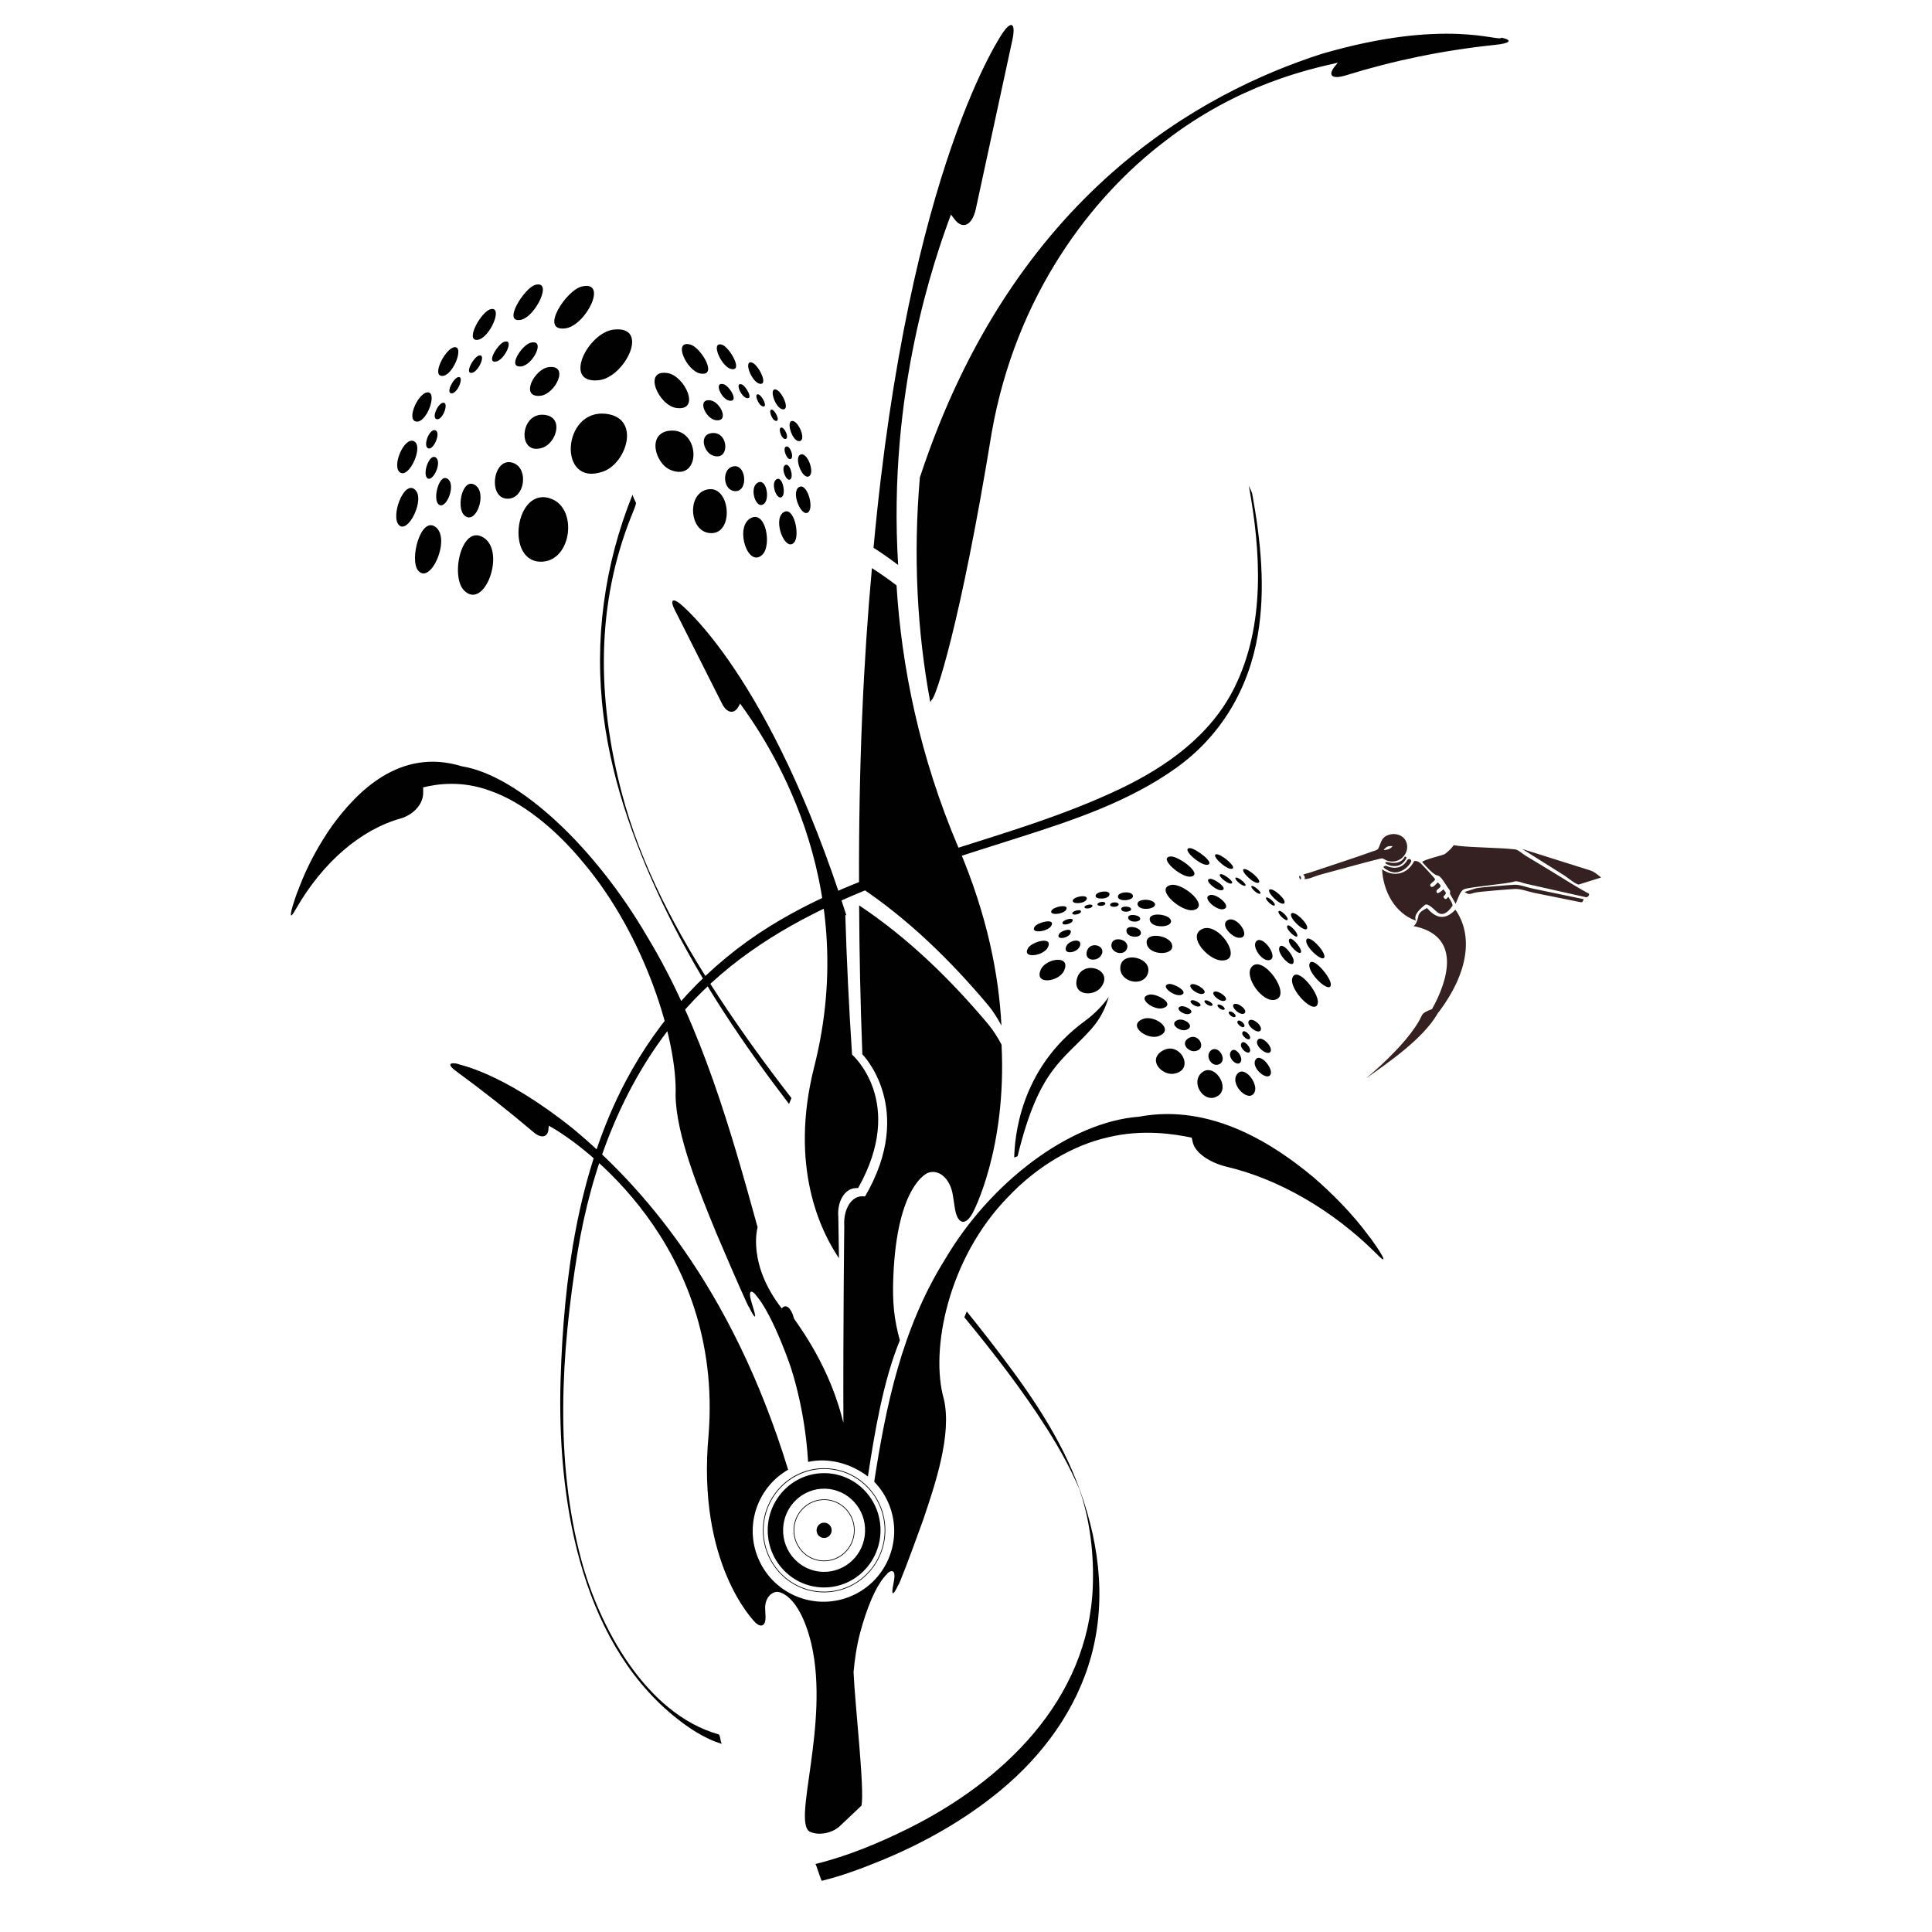 <?xml version="1.0" encoding="utf-8"?>
<!-- Generator: Adobe Illustrator 16.0.0, SVG Export Plug-In . SVG Version: 6.00 Build 0)  -->
<!DOCTYPE svg PUBLIC "-//W3C//DTD SVG 1.1//EN" "http://www.w3.org/Graphics/SVG/1.1/DTD/svg11.dtd">
<svg version="1.1" id="Layer_1" xmlns="http://www.w3.org/2000/svg" xmlns:xlink="http://www.w3.org/1999/xlink" x="0px" y="0px"
	 width="100px" height="100px" viewBox="0 0 100 100" enable-background="new 0 0 100 100" xml:space="preserve">
<path fill="#010101" d="M47.612,24.714C52.471,9.937,62.313,4.757,68.398,2.792c6.494-1.899,9.233-0.582,9.32-0.844
	c0.607,0.135,0.446,0.297-0.345,0.376c-2.692,0.281-5.261,0.816-7.688,1.569c-0.711,0.224-0.983,0.034-0.609-0.44
	c0.057-0.069,0.111-0.138,0.17-0.208c-1.417,0.325-5.127,1.102-8.95,4.064c-3.799,2.885-7.711,7.957-8.965,15.08
	c-1.624,9.963-2.909,13.76-3.106,13.833c-0.025,0.047-0.05,0.085-0.075,0.116C47.455,32.604,47.269,28.678,47.612,24.714z
	 M56.135,52.861c0.542-0.396,0.948-0.829,1.252-1.262c-0.158,0.564-0.429,1.129-0.902,1.664c-1.459,1.642-2.702,2.017-3.815,6.584
	l-0.176,0.065C52.523,58.986,52.727,55.357,56.135,52.861z M45.131,29.405c-0.434,4.727-0.692,10.189-0.667,16.471
	c2.545,1.69,4.745,3.847,6.683,6.153c0.271,0.33,0.494,0.685,0.688,1.057c-0.131-2.602-0.729-5.698-2.208-9.17
	c-2.047-4.803-2.963-9.432-3.223-13.618C45.988,29.979,45.563,29.682,45.131,29.405z M51.928,1.661c0,0-4.897,6.888-6.714,26.691
	c0.433,0.276,0.857,0.574,1.274,0.892c-0.554-8.926,1.882-15.842,2.732-18.139l0.188,0.246c0.421,0.556,0.917,0.312,1.102-0.543
	l1.887-8.725C52.581,1.229,52.371,1.038,51.928,1.661z M44.298,61.496c0.04-0.001,0.079-0.002,0.119-0.003
	c2.511-4.462-0.315-6.909-0.315-6.909c-0.166-2.527-0.28-4.936-0.35-7.233c0.02,0.011,0.039,0.022,0.058,0.033
	c-3.972-12.518-8.621-16.145-8.621-16.145c-0.389-0.303-0.51-0.161-0.27,0.316c0.819,1.625,1.638,3.249,2.457,4.874
	c0.241,0.478,0.617,0.55,0.837,0.163c0.032-0.058,0.064-0.115,0.097-0.172c1.312,1.811,6.312,9.007,3.834,18.793
	c-1.311,5.176,0.339,8.525,1.28,9.912c-0.022-1.294-0.033-2.126-0.033-2.126C43.318,62.188,43.726,61.509,44.298,61.496z
	 M70.938,64.085c-0.082-0.058-0.881-1.351-2.94-3.14c-2.007-1.678-5.274-3.851-9.033-3.146c-3.612,0.271-7.715,3.414-10.051,7.384
	c-2.238,3.58-3.064,7.609-3.665,11.51c0.335,0.347,0.608,0.764,0.792,1.242c0.723,1.888-0.221,4.006-2.109,4.729
	c-1.889,0.722-4.006-0.224-4.729-2.11c-0.654-1.707,0.054-3.601,1.591-4.482c-2.948-9.615-7.727-14.82-11.119-17.641
	c-3.788-3.033-5.974-3.313-6.005-3.373c-0.45-0.09-0.482,0.078-0.076,0.375c1.383,1.012,2.729,2.071,4.037,3.181
	c0.383,0.323,0.724,0.255,0.757-0.162c0.005-0.063,0.01-0.123,0.016-0.185c1.713,0.92,9.032,6.181,8.274,15.978
	c-0.628,6.696,2.347,9.653,2.402,9.722c0.318,0.315,0.564,0.182,0.543-0.303c-0.005-0.129-0.012-0.258-0.018-0.387
	c-0.024-0.484,0.26-0.883,0.64-0.883c-0.013,0.004,1.101-0.006,1.756,2.713c0.952,4.158-1.039,9.281-0.062,9.711
	c0.446,0.199,1.135,0.07,1.526-0.295c0.377-0.352,0.751-0.705,1.124-1.063c0.174-0.825-0.339-5.229-0.409-6.916
	c0.062-0.66,0.159-1.352,0.345-2.05c0.706-2.599,1.421-3.015,1.425-3.075c0.257-0.212,0.407-0.081,0.327,0.368
	c-0.02,0.119-0.042,0.239-0.063,0.358c-0.082,0.453,0.035,0.429,0.274-0.098c0.03,0.04,0.573-1.375,1.282-3.343
	c0.665-1.951,1.494-4.454,1.09-6.265c-0.742-2.551,0.216-7.332,3.338-10.506c1.484-1.569,3.365-2.666,5.141-3.063
	c1.771-0.438,3.436-0.178,4.342,0.014c0.021,0.086,0.038,0.167,0.059,0.252c0.137,0.559,0.916,1.049,1.718,1.246
	c2.717,0.631,5.521,2.258,7.744,4.467C71.832,65.506,71.715,65.161,70.938,64.085z M44.923,76.424
	c0.339-2.238,0.796-4.975,1.654-7.049c-0.303-1.086-0.389-1.971-0.341-3.232c0.18-4.867,1.801-5.44,1.801-5.44
	c0.575-0.203,1.152,0.317,1.282,1.157l0.104,0.673c0.129,0.84,0.548,0.948,0.929,0.239c0,0,1.761-3.268,1.488-8.699
	c-0.193-0.371-0.42-0.729-0.688-1.057c-1.939-2.308-4.139-4.461-6.683-6.154c0.01,2.444,0.063,5.01,0.166,7.707
	c0,0,2.795,2.811,0.14,7.358l-0.12-0.007c-0.579-0.025-1.01,0.66-0.956,1.528c0,0-0.064,5.331-0.045,10.198
	c-0.031-0.125-0.063-0.248-0.098-0.371c-0.797-2.971-2.526-5.045-2.462-5.045c-0.15-0.557-0.41-0.727-0.595-0.545
	c-0.013,0.014-0.025,0.025-0.038,0.037c-1.79-2.308-1.257-4.156-1.249-4.203c-1.354-4.902-2.893-10.389-5.705-15.027
	c-2.674-4.598-6.623-8.351-9.611-8.831c-3.192-0.98-5.425,1.314-6.729,3.111c-1.326,1.918-1.722,3.342-1.778,3.402
	c-0.423,1.177-0.451,1.56-0.061,0.854c1.375-2.388,3.337-4.088,5.423-4.668c0.612-0.185,1.151-0.7,1.153-1.324
	c0-0.093-0.001-0.186-0.002-0.281c0.699-0.172,2.002-0.384,3.526,0.197c1.521,0.536,3.263,1.865,4.776,3.711
	c3.158,3.738,4.87,9.187,4.764,12.028c0.025,2.025,1.188,4.896,2.109,7.134c0.96,2.256,1.677,3.881,1.694,3.836
	c0.298,0.604,0.396,0.641,0.242,0.125c-0.042-0.138-0.082-0.272-0.122-0.409c-0.152-0.511-0.057-0.65,0.195-0.396
	c0.014,0.066,0.677,0.572,1.758,3.541c0.223,0.617,0.832,2.592,0.983,5.147C42.914,75.428,44.079,75.77,44.923,76.424z
	 M42.669,78.813c-0.216-0.008-0.396,0.164-0.403,0.383c-0.007,0.219,0.161,0.402,0.377,0.408c0.216,0.008,0.396-0.164,0.404-0.384
	C43.053,79.002,42.885,78.818,42.669,78.813z M42.759,75.997c-1.75-0.058-3.21,1.335-3.271,3.108
	c-0.054,1.771,1.314,3.256,3.064,3.313s3.21-1.337,3.271-3.109C45.877,77.536,44.509,76.055,42.759,75.997z M42.553,82.382
	c-1.729-0.059-3.084-1.521-3.028-3.274c0.056-1.752,1.504-3.127,3.233-3.073c1.729,0.058,3.085,1.521,3.029,3.274
	C45.731,81.063,44.283,82.436,42.553,82.382z M42.751,76.251c-1.613-0.052-2.957,1.229-3.013,2.863
	c-0.049,1.631,1.21,2.997,2.823,3.051c1.612,0.052,2.958-1.231,3.013-2.863C45.624,77.67,44.364,76.305,42.751,76.251z
	 M42.586,81.359c-1.17-0.039-2.091-1.031-2.052-2.221c0.038-1.188,1.02-2.119,2.19-2.084c1.171,0.039,2.091,1.03,2.052,2.221
	C44.739,80.466,43.758,81.395,42.586,81.359z M42.708,77.605c-0.874-0.028-1.603,0.666-1.633,1.552
	c-0.027,0.885,0.656,1.624,1.53,1.651c0.873,0.029,1.602-0.666,1.631-1.551C44.264,78.374,43.581,77.634,42.708,77.605z
	 M42.605,80.773c-0.853-0.028-1.522-0.75-1.494-1.615c0.028-0.865,0.742-1.543,1.595-1.518c0.853,0.029,1.522,0.752,1.495,1.615
	C44.173,80.122,43.458,80.8,42.605,80.773z M37.387,17.848c-0.65-0.221-0.056,1.136,0.453,1.25
	C38.499,19.247,37.752,17.972,37.387,17.848 M35.744,17.839c-0.951-0.278-0.208,1.371,0.51,1.495
	C37.182,19.494,36.281,17.995,35.744,17.839 M34.545,19.309c-1.294-0.195-0.456,1.678,0.463,1.808
	C36.3,21.299,35.449,19.446,34.545,19.309 M34.694,22.29c-1.234,0.099-0.795,1.714,0.028,2.041
	C36.313,24.963,36.265,22.165,34.694,22.29 M36.478,25.375c-0.909,0.339-0.766,2.086,0.223,2.213
	C38.082,27.767,37.815,24.877,36.478,25.375 M38.812,26.846c-0.776,0.497-0.098,2.556,0.638,1.876
	C39.974,28.236,39.626,26.323,38.812,26.846 M40.532,26.533c-0.54,0.408,0.109,2.039,0.563,1.556
	C41.438,27.724,41.082,26.119,40.532,26.533 M41.352,25.215c-0.435,0.277,0.146,1.61,0.489,1.293
	C42.149,26.221,41.752,24.957,41.352,25.215 M41.441,23.526c-0.377,0.141,0.099,1.327,0.435,1.125
	C42.189,24.462,41.793,23.395,41.441,23.526 M40.998,21.788c-0.332,0.026,0.034,1.136,0.406,1.041
	C41.737,22.744,41.318,21.762,40.998,21.788 M40.138,20.156c-0.356-0.053,0.01,1.027,0.399,1.032
	C40.91,21.192,40.452,20.204,40.138,20.156 M38.916,18.765c-0.454-0.133-0.012,1.026,0.415,1.1
	C39.789,19.943,39.253,18.864,38.916,18.765 M38.39,19.895c-0.369-0.125-0.032,0.645,0.256,0.709
	C39.021,20.688,38.597,19.964,38.39,19.895 M37.458,19.889c-0.539-0.157-0.118,0.778,0.29,0.849
	C38.274,20.828,37.763,19.979,37.458,19.889 M36.778,20.723c-0.734-0.111-0.258,0.952,0.262,1.025
	C37.774,21.852,37.291,20.801,36.778,20.723 M36.863,22.414c-0.7,0.057-0.452,0.972,0.015,1.157
	C37.781,23.929,37.753,22.343,36.863,22.414 M37.874,24.163c-0.516,0.193-0.434,1.184,0.127,1.255
	C38.785,25.519,38.632,23.881,37.874,24.163 M39.198,24.997c-0.439,0.283-0.056,1.45,0.362,1.065
	C39.857,25.785,39.66,24.701,39.198,24.997 M40.173,24.82c-0.306,0.232,0.062,1.156,0.319,0.882
	C40.687,25.495,40.485,24.585,40.173,24.82 M40.638,24.073c-0.247,0.157,0.083,0.912,0.277,0.732
	C41.09,24.643,40.865,23.926,40.638,24.073 M40.688,23.114c-0.214,0.08,0.057,0.753,0.247,0.638
	C41.113,23.646,40.889,23.04,40.688,23.114 M40.437,22.129c-0.188,0.015,0.02,0.644,0.23,0.59
	C40.857,22.671,40.619,22.114,40.437,22.129 M39.95,21.203c-0.202-0.03,0.005,0.583,0.227,0.585
	C40.388,21.791,40.128,21.23,39.95,21.203 M39.257,20.415C39,20.34,39.25,20.997,39.492,21.038
	C39.752,21.083,39.448,20.47,39.257,20.415 M27.69,14.75c0.966-0.285,0.015,1.669-0.737,1.806
	C25.978,16.733,27.148,14.909,27.69,14.75 M30.1,14.833c1.41-0.35,0.224,2.023-0.836,2.163C27.894,17.175,29.303,15.031,30.1,14.833
	 M31.769,17.059c1.91-0.211,0.568,2.486-0.784,2.622C29.08,19.873,30.437,17.206,31.769,17.059 M31.375,21.42
	c1.803,0.218,1.064,2.558-0.163,2.989C28.845,25.243,29.08,21.145,31.375,21.42 M28.579,25.837c1.312,0.551,0.999,3.104-0.46,3.231
	C26.083,29.247,26.648,25.028,28.579,25.837 M25.069,27.853c1.106,0.775-0.007,3.753-1.045,2.713
	C23.283,29.823,23.906,27.04,25.069,27.853 M22.566,27.294c0.767,0.631-0.28,2.981-0.917,2.246
	C21.168,28.985,21.786,26.654,22.566,27.294 M21.443,25.313c0.621,0.432-0.31,2.351-0.793,1.866
	C20.215,26.739,20.872,24.911,21.443,25.313 M21.412,22.832c0.545,0.229-0.224,1.939-0.703,1.624
	C20.261,24.16,20.903,22.618,21.412,22.832 M22.166,20.31c0.484,0.059-0.117,1.663-0.656,1.502
	C21.024,21.667,21.696,20.254,22.166,20.31 M23.522,17.969c0.524-0.057-0.075,1.506-0.647,1.49
	C22.329,19.442,23.059,18.021,23.522,17.969 M25.395,16.003c0.673-0.168-0.043,1.504-0.673,1.587
	C24.045,17.679,24.896,16.127,25.395,16.003 M26.099,17.69c0.549-0.162,0.009,0.946-0.418,1.023
	C25.128,18.815,25.792,17.781,26.099,17.69 M27.466,17.738c0.799-0.199,0.127,1.147-0.475,1.226
	C26.215,19.065,27.013,17.85,27.466,17.738 M28.412,19c1.083-0.12,0.323,1.41-0.444,1.486C26.887,20.595,27.657,19.083,28.412,19
	 M28.188,21.473c1.022,0.123,0.604,1.451-0.092,1.695C26.753,23.641,26.888,21.316,28.188,21.473 M26.604,23.977
	c0.744,0.313,0.566,1.76-0.261,1.833C25.188,25.911,25.508,23.519,26.604,23.977 M24.613,25.121
	c0.628,0.439-0.004,2.128-0.593,1.538C23.6,26.238,23.954,24.66,24.613,25.121 M23.193,24.804c0.435,0.358-0.159,1.691-0.52,1.273
	C22.401,25.763,22.75,24.441,23.193,24.804 M22.557,23.68c0.352,0.245-0.175,1.333-0.45,1.058
	C21.86,24.49,22.233,23.452,22.557,23.68 M22.539,22.273c0.309,0.129-0.126,1.099-0.398,0.92
	C21.886,23.026,22.25,22.152,22.539,22.273 M22.966,20.844c0.275,0.033-0.066,0.943-0.372,0.851
	C22.319,21.613,22.701,20.811,22.966,20.844 M23.735,19.515c0.297-0.032-0.042,0.854-0.367,0.846
	C23.059,20.352,23.473,19.544,23.735,19.515 M24.797,18.4c0.382-0.094-0.024,0.854-0.381,0.9
	C24.032,19.351,24.515,18.471,24.797,18.4 M60.486,50.932c-0.465,0.094,0.3,0.674,0.646,0.567
	C61.581,51.361,60.748,50.879,60.486,50.932 M59.473,51.484c-0.666,0.164,0.274,0.863,0.752,0.688
	C60.843,51.951,59.85,51.393,59.473,51.484 M59.166,52.74c-0.854,0.326,0.212,1.121,0.814,0.886
	C60.831,53.293,59.764,52.512,59.166,52.74 M60.133,54.409c-0.73,0.477,0.014,1.259,0.615,1.168
	C61.912,55.4,61.063,53.805,60.133,54.409 M62.137,55.584c-0.461,0.504,0.139,1.464,0.786,1.2
	C63.826,56.418,62.813,54.842,62.137,55.584 M64.004,55.639c-0.331,0.551,0.689,1.508,0.943,0.866
	C65.128,56.047,64.354,55.061,64.004,55.639 M64.973,54.874c-0.214,0.42,0.666,1.14,0.803,0.706
	C65.878,55.253,65.188,54.449,64.973,54.874 M65.09,53.836c-0.188,0.307,0.563,0.879,0.68,0.579
	C65.875,54.145,65.26,53.55,65.09,53.836 M64.648,52.83c-0.191,0.21,0.449,0.732,0.599,0.502
	C65.384,53.116,64.827,52.635,64.648,52.83 M63.865,51.979c-0.196,0.129,0.355,0.645,0.555,0.463
	C64.602,52.277,64.057,51.854,63.865,51.979 M62.857,51.329c-0.234,0.09,0.308,0.59,0.549,0.46
	C63.639,51.665,63.064,51.249,62.857,51.329 M61.697,50.941c-0.318,0.076,0.294,0.597,0.578,0.494
	C62.581,51.325,61.934,50.884,61.697,50.941 M61.704,51.771c-0.265,0.054,0.17,0.383,0.366,0.321
	C62.326,52.016,61.854,51.742,61.704,51.771 M61.129,52.086c-0.378,0.094,0.156,0.488,0.428,0.391
	C61.907,52.352,61.344,52.034,61.129,52.086 M60.955,52.797c-0.482,0.186,0.121,0.637,0.463,0.503
	C61.898,53.111,61.294,52.668,60.955,52.797 M61.504,53.744c-0.415,0.271,0.008,0.714,0.352,0.662
	C62.514,54.309,62.031,53.4,61.504,53.744 M62.639,54.409c-0.26,0.286,0.082,0.831,0.448,0.682
	C63.598,54.884,63.023,53.99,62.639,54.409 M63.7,54.441c-0.188,0.312,0.391,0.854,0.534,0.49
	C64.337,54.672,63.896,54.113,63.7,54.441 M64.248,54.008c-0.12,0.238,0.377,0.646,0.456,0.4
	C64.762,54.223,64.371,53.768,64.248,54.008 M64.314,53.419c-0.105,0.174,0.318,0.498,0.386,0.329
	C64.762,53.594,64.411,53.258,64.314,53.419 M64.064,52.85c-0.108,0.117,0.256,0.414,0.338,0.284
	C64.48,53.011,64.166,52.738,64.064,52.85 M63.621,52.365c-0.112,0.072,0.199,0.365,0.314,0.263
	C64.038,52.536,63.729,52.296,63.621,52.365 M63.049,51.997c-0.133,0.051,0.176,0.334,0.313,0.261
	C63.491,52.188,63.166,51.952,63.049,51.997 M62.391,51.777c-0.18,0.043,0.168,0.338,0.328,0.279
	C62.893,51.995,62.525,51.745,62.391,51.777 M53.559,47.959c-0.268,0.392,0.686,0.274,0.858-0.045
	C54.643,47.502,53.71,47.739,53.559,47.959 M53.219,49.064c-0.363,0.583,0.799,0.426,1.021-0.032
	C54.525,48.44,53.424,48.734,53.219,49.064 M53.876,50.176c-0.385,0.83,0.937,0.655,1.201,0.065
	C55.453,49.409,54.145,49.597,53.876,50.176 M55.732,50.697c-0.19,0.851,0.889,0.892,1.256,0.406
	C57.701,50.164,55.977,49.614,55.732,50.697 M57.986,50.139c0.022,0.683,1.123,0.95,1.402,0.311
	C59.779,49.557,57.954,49.136,57.986,50.139 M59.363,48.874c0.146,0.625,1.546,0.598,1.279-0.039
	C60.452,48.382,59.208,48.217,59.363,48.874 M59.521,47.651c0.142,0.448,1.271,0.35,1.067-0.055
	C60.438,47.29,59.38,47.195,59.521,47.651 M58.882,46.826c0.081,0.349,1.017,0.236,0.892-0.06
	C59.66,46.498,58.805,46.502,58.882,46.826 M57.863,46.414c0.01,0.283,0.835,0.21,0.777-0.059
	C58.591,46.105,57.855,46.149,57.863,46.414 M56.709,46.35c-0.052,0.229,0.702,0.213,0.719-0.057
	C57.445,46.051,56.759,46.129,56.709,46.35 M55.533,46.588c-0.105,0.229,0.632,0.208,0.714-0.053
	C56.325,46.285,55.627,46.387,55.533,46.588 M54.432,47.122c-0.173,0.277,0.627,0.221,0.76-0.051
	C55.332,46.779,54.561,46.915,54.432,47.122 M55.018,47.711c-0.151,0.222,0.389,0.155,0.486-0.025
	C55.632,47.452,55.104,47.586,55.018,47.711 M54.825,48.337c-0.207,0.33,0.452,0.241,0.577-0.019
	C55.564,47.983,54.941,48.15,54.825,48.337 M55.195,48.967c-0.217,0.471,0.531,0.372,0.684,0.038
	C56.092,48.533,55.35,48.639,55.195,48.967 M56.25,49.263c-0.107,0.482,0.504,0.506,0.713,0.229
	C57.366,48.961,56.389,48.648,56.25,49.263 M57.527,48.947c0.014,0.388,0.638,0.539,0.796,0.176
	C58.545,48.616,57.51,48.377,57.527,48.947 M58.309,48.229c0.084,0.354,0.879,0.339,0.728-0.022
	C58.928,47.95,58.223,47.857,58.309,48.229 M58.4,47.536c0.078,0.254,0.72,0.199,0.604-0.032
	C58.917,47.331,58.318,47.277,58.4,47.536 M58.036,47.068c0.046,0.198,0.575,0.134,0.505-0.034
	C58.479,46.882,57.993,46.884,58.036,47.068 M57.459,46.834c0.006,0.161,0.473,0.118,0.441-0.033
	C57.871,46.659,57.454,46.684,57.459,46.834 M56.805,46.798c-0.029,0.13,0.397,0.121,0.407-0.031
	C57.223,46.628,56.832,46.672,56.805,46.798 M56.137,46.933c-0.059,0.129,0.358,0.118,0.405-0.03
	C56.586,46.761,56.189,46.819,56.137,46.933 M55.514,47.236c-0.1,0.157,0.354,0.125,0.43-0.029
	C56.021,47.042,55.585,47.119,55.514,47.236 M61.594,43.9c-0.5,0,0.528,0.909,0.891,0.863C62.954,44.705,61.875,43.9,61.594,43.9
	 M60.602,44.33c-0.709,0.035,0.556,1.135,1.047,1.042C62.285,45.25,61.002,44.311,60.602,44.33 M60.607,45.806
	c-0.875,0.19,0.557,1.441,1.172,1.299C62.646,46.906,61.221,45.673,60.607,45.806 M62.173,48.112
	c-0.694,0.406,0.369,1.56,1.025,1.599C64.466,49.786,63.055,47.596,62.173,48.112 M64.77,50.066
	c-0.379,0.508,0.571,1.846,1.229,1.682C66.916,51.521,65.326,49.318,64.77,50.066 M66.898,50.602
	c-0.221,0.6,1.205,2.037,1.313,1.308C68.284,51.386,67.131,49.973,66.898,50.602 M67.777,49.898
	c-0.121,0.465,1.074,1.577,1.107,1.073C68.911,50.594,67.902,49.425,67.777,49.898 M67.619,48.642
	c-0.124,0.334,0.884,1.229,0.933,0.887C68.596,49.221,67.732,48.333,67.619,48.642 M66.837,47.289
	c-0.157,0.211,0.715,1.018,0.817,0.77C67.75,47.828,66.982,47.092,66.837,47.289 M65.711,46.04c-0.186,0.109,0.583,0.885,0.76,0.711
	C66.628,46.595,65.891,45.934,65.711,46.04 M64.389,44.983c-0.24,0.053,0.514,0.807,0.75,0.707
	C65.363,45.594,64.602,44.938,64.389,44.983 M62.967,44.215c-0.338,0.016,0.499,0.811,0.791,0.754
	C64.073,44.909,63.218,44.203,62.967,44.215 M63.208,45.244c-0.283-0.001,0.3,0.515,0.506,0.489
	C63.979,45.7,63.367,45.244,63.208,45.244 M62.646,45.488c-0.401,0.019,0.313,0.644,0.594,0.59
	C63.602,46.009,62.872,45.476,62.646,45.488 M62.648,46.324c-0.496,0.108,0.315,0.818,0.664,0.737
	C63.807,46.948,62.996,46.249,62.648,46.324 M63.536,47.632c-0.394,0.23,0.21,0.885,0.581,0.907
	C64.837,48.581,64.036,47.339,63.536,47.632 M65.009,48.74c-0.214,0.289,0.324,1.047,0.698,0.954
	C66.229,49.565,65.325,48.316,65.009,48.74 M66.217,49.043c-0.124,0.339,0.684,1.156,0.743,0.742
	C67.004,49.489,66.348,48.688,66.217,49.043 M66.716,48.646c-0.069,0.263,0.608,0.892,0.628,0.608
	C67.357,49.04,66.787,48.377,66.716,48.646 M66.624,47.933c-0.069,0.189,0.503,0.696,0.53,0.503
	C67.18,48.261,66.688,47.757,66.624,47.933 M66.184,47.166c-0.09,0.119,0.403,0.576,0.463,0.437
	C66.699,47.471,66.266,47.054,66.184,47.166 M65.543,46.457c-0.105,0.062,0.331,0.501,0.432,0.403
	C66.063,46.771,65.646,46.397,65.543,46.457 M64.793,45.858c-0.136,0.03,0.291,0.457,0.426,0.4
	C65.348,46.204,64.913,45.832,64.793,45.858 M63.986,45.422c-0.191,0.009,0.283,0.46,0.449,0.428
	C64.613,45.816,64.129,45.415,63.986,45.422 M37.214,51.614c-2.152-3.286-4.052-6.8-5.045-10.621
	c-1.259-4.844-1.34-9.704,0.537-14.349c0.029-0.072,0.237-0.554,0.211-0.622c-0.023-0.061-0.196-0.371-0.171-0.434
	c-1.473,3.647-2.005,7.563-1.507,11.468c0.457,3.579,1.751,7.062,3.34,10.283c1.723,3.492,3.897,6.713,6.261,9.802
	c0.041-0.102,0.083-0.203,0.125-0.304C39.652,55.143,38.39,53.408,37.214,51.614z M55.697,76.605
	c-1.043-2.646-2.748-4.996-4.477-7.231c-0.388-0.502-0.782-0.998-1.18-1.493c-0.042,0.1-0.084,0.198-0.126,0.299
	c1.524,1.856,3,3.758,4.286,5.784c0.371,0.584,0.721,1.183,1.042,1.796c0.153,0.293,0.299,0.59,0.437,0.893
	c0.063,0.132,0.119,0.267,0.178,0.4c-0.014-0.035-0.023-0.072-0.037-0.107c0.022,0.063,0.041,0.115,0.058,0.156
	c0.048,0.121,0.106,0.293,0,0c-0.006-0.014-0.012-0.026-0.017-0.037c-0.002-0.004-0.004-0.008-0.004-0.012
	c0.021,0.063,0.043,0.121,0.063,0.182c0.516,1.561,0.705,3.262,0.643,4.897c-0.228,5.854-4.637,10.083-9.596,12.534
	c-1.509,0.746-3.118,1.413-4.759,1.813c0.031-0.006,0.289,0.883,0.333,0.871c1.052-0.258,2.083-0.645,3.083-1.056
	c2.215-0.912,4.333-2.106,6.181-3.64c2.186-1.813,3.914-4.168,4.674-6.928C57.318,82.67,56.842,79.509,55.697,76.605z
	 M55.877,77.102c-0.018-0.041-0.034-0.094-0.059-0.156c0.015,0.035,0.024,0.072,0.037,0.107c0.002,0.004,0.004,0.008,0.004,0.012
	C55.865,77.074,55.871,77.088,55.877,77.102z M37.192,89.771c-3.792-1.08-6.181-5.594-7.106-9.039
	c-1.378-5.135-1.046-10.73-0.192-15.918c0.72-4.371,2.304-8.633,5.147-12.069c4.498-5.44,11.382-7.378,17.833-9.438
	c2.769-0.884,5.601-1.843,7.987-3.546c2.33-1.662,3.757-4.078,4.24-6.884c0.416-2.411,0.151-4.912-0.283-7.299
	c-0.031-0.171-0.158-0.324-0.189-0.493c0.635,3.468,0.876,7.254-0.734,10.504c-1.226,2.469-3.513,4.097-5.941,5.252
	c-5.889,2.8-12.497,3.616-18.105,7.101c-3.174,1.973-5.724,4.728-7.467,8.031c-2.475,4.688-3.207,10.211-3.366,15.44
	c-0.181,5.951,0.915,13.317,5.818,17.374c0.733,0.605,1.62,1.214,2.549,1.479C37.283,90.238,37.296,89.802,37.192,89.771
	L37.192,89.771z"/>
<path fill="#352121" d="M71.887,44.634c0.172,0.043,0.369,0.047,0.536-0.02c0.132-0.052,0.231-0.151,0.291-0.279
	c0.132,0.005,0.082,0.106,0.021,0.191c-0.185,0.252-0.393,0.343-0.738,0.287c-0.032-0.006-0.321-0.1-0.292-0.165
	C71.725,44.604,71.852,44.621,71.887,44.634 M71.736,44.807c0.195,0.096,0.434,0.139,0.646,0.084
	c0.201-0.052,0.354-0.192,0.457-0.368c0.073-0.126,0.264-0.036,0.189,0.101c-0.133,0.24-0.373,0.437-0.646,0.51
	c-0.193,0.053-0.393,0.007-0.563-0.093C71.63,44.93,71.507,44.859,71.736,44.807 M75.344,46.778
	c-0.092-0.16-0.184-0.319-0.275-0.479c-0.065-0.112,0.052-0.119-0.053-0.25c-0.197-0.249-0.435-0.75-0.637-0.739
	c-0.21-0.054-0.564-0.467-0.764-0.685c0-0.117,1.096-0.355,1.185-0.429c0.187-0.154,0.332-0.28,0.433-0.437
	c0.014-0.023,0.229,0.021,0.256,0.024c0.826,0.09,2.103,0.089,2.93,0.18c0.158,0.017,0.396,0.237,0.529,0.317
	c0.436,0.262,0.867,0.524,1.302,0.786c0.662,0.4,1.315,0.83,1.998,1.197c0.028,0.089-0.085,0.195-0.166,0.176
	c-0.127-0.028-0.254-0.057-0.38-0.085c-0.452-0.102-0.903-0.204-1.354-0.305c-0.465-0.105-0.93-0.209-1.394-0.314
	c-0.142-0.032-0.423-0.158-0.567-0.109c-0.391,0.131-2.199,0.264-2.591,0.395C75.568,46.098,75.447,46.572,75.344,46.778
	 M75.805,46.169c0.193-0.062,0.387-0.124,0.58-0.187c0.172-0.055,1.819-0.179,2-0.187c0.288-0.012,0.653,0.136,0.932,0.194
	c0.886,0.185,1.772,0.369,2.66,0.553c-0.076,0.152-0.052,0.179-0.203,0.148c-0.2-0.04-0.4-0.081-0.603-0.122
	c-0.587-0.118-1.175-0.236-1.762-0.354c-0.3-0.06-0.688-0.216-0.997-0.202c-0.214,0.01-1.891,0.137-2.098,0.197
	C76.057,46.285,76.029,46.318,75.805,46.169 M74.76,46.499c-0.078-0.094-0.051-0.103,0.012-0.161
	c0.131-0.123,0.037-0.167-0.064-0.306c-0.043,0.04-0.361,0.352-0.354,0.091c0.002-0.072,0.104-0.122,0.148-0.163
	c0.131-0.123,0.027-0.162-0.08-0.293c-0.068,0.067-0.266,0.329-0.373,0.21c-0.074-0.079,0.032-0.154,0.082-0.2
	c0.118-0.111,0.207-0.115,0.09-0.251c-0.221-0.254-0.449-0.502-0.687-0.741c-0.068-0.069-0.244-0.155-0.341-0.11
	c-0.348,0.689-1.073,0.84-1.656,0.419c0.05,1.107,0.648,2.28,1.754,2.659c-0.158-0.317,0.254-0.634,0.458-0.812
	c0.153-0.133,0.501,0.262,0.646,0.376c0.197,0.156,0.391,0.095,0.569-0.072c0.078-0.073,0.149-0.159,0.209-0.248
	c0.06-0.084-0.161-0.401-0.208-0.479C74.91,46.471,74.85,46.594,74.76,46.499 M75.331,47.084c-0.579,0.618-1.062,0.388-1.472-0.087
	c-0.176,0.112-0.344,0.164-0.434,0.367c-0.003,0.01-0.07,0.468-0.264,0.568c2.492,0.498,1.809,2.776,0.961,4.3
	c-0.234,0.08-0.464,0.188-0.525,0.322c-0.104,0.229-0.234,0.448-0.381,0.657c-0.301,0.437-0.656,0.843-1.027,1.228
	c-0.473,0.49-0.976,0.957-1.5,1.387c1.134-0.801,2.975-2.059,3.719-3.362C76.055,50.319,76.242,48.385,75.331,47.084z M67.333,45.41
	c-0.007-0.042-0.028-0.069-0.063-0.082c-0.057,0.017,0,0.202,0.055,0.186C67.348,45.482,67.352,45.449,67.333,45.41 M72.807,43.636
	c-0.127-0.434-0.634-0.566-1.017-0.389c-0.329,0.152-0.306,0.423-0.46,0.689c-0.045,0.076-0.234,0.112-0.311,0.14
	c-0.254,0.094-0.511,0.181-0.765,0.269c-0.608,0.208-1.22,0.41-1.83,0.612c-0.233,0.077-0.466,0.154-0.696,0.231
	c-0.063,0.021-0.256,0.048-0.293,0.108c0.074-0.058,0.157,0.207,0.057,0.194c0.142,0.066,0.635-0.16,0.775-0.198
	c0.574-0.156,1.148-0.313,1.725-0.469c0.484-0.13,0.968-0.264,1.456-0.381c0.135-0.032,0.146,0.009,0.274,0.073
	c0.2,0.099,0.438,0.103,0.644,0.017C72.712,44.389,72.913,44,72.807,43.636 M71.615,44.006c0.011,0.004,0.046-0.03,0.025-0.047
	c0.149-0.141,0.178-0.174,0.444-0.166C71.941,43.999,71.668,43.989,71.615,44.006 M78.788,43.942c0.735,0.463,1.474,0.927,2.21,1.39
	c0.098,0.061,0.611,0.484,0.727,0.448c0.383-0.121,0.767-0.241,1.149-0.361c-0.207-0.167-0.351-0.3-0.597-0.378
	c-0.426-0.134-0.853-0.269-1.279-0.402C80.262,44.407,79.523,44.175,78.788,43.942"/>
</svg>
